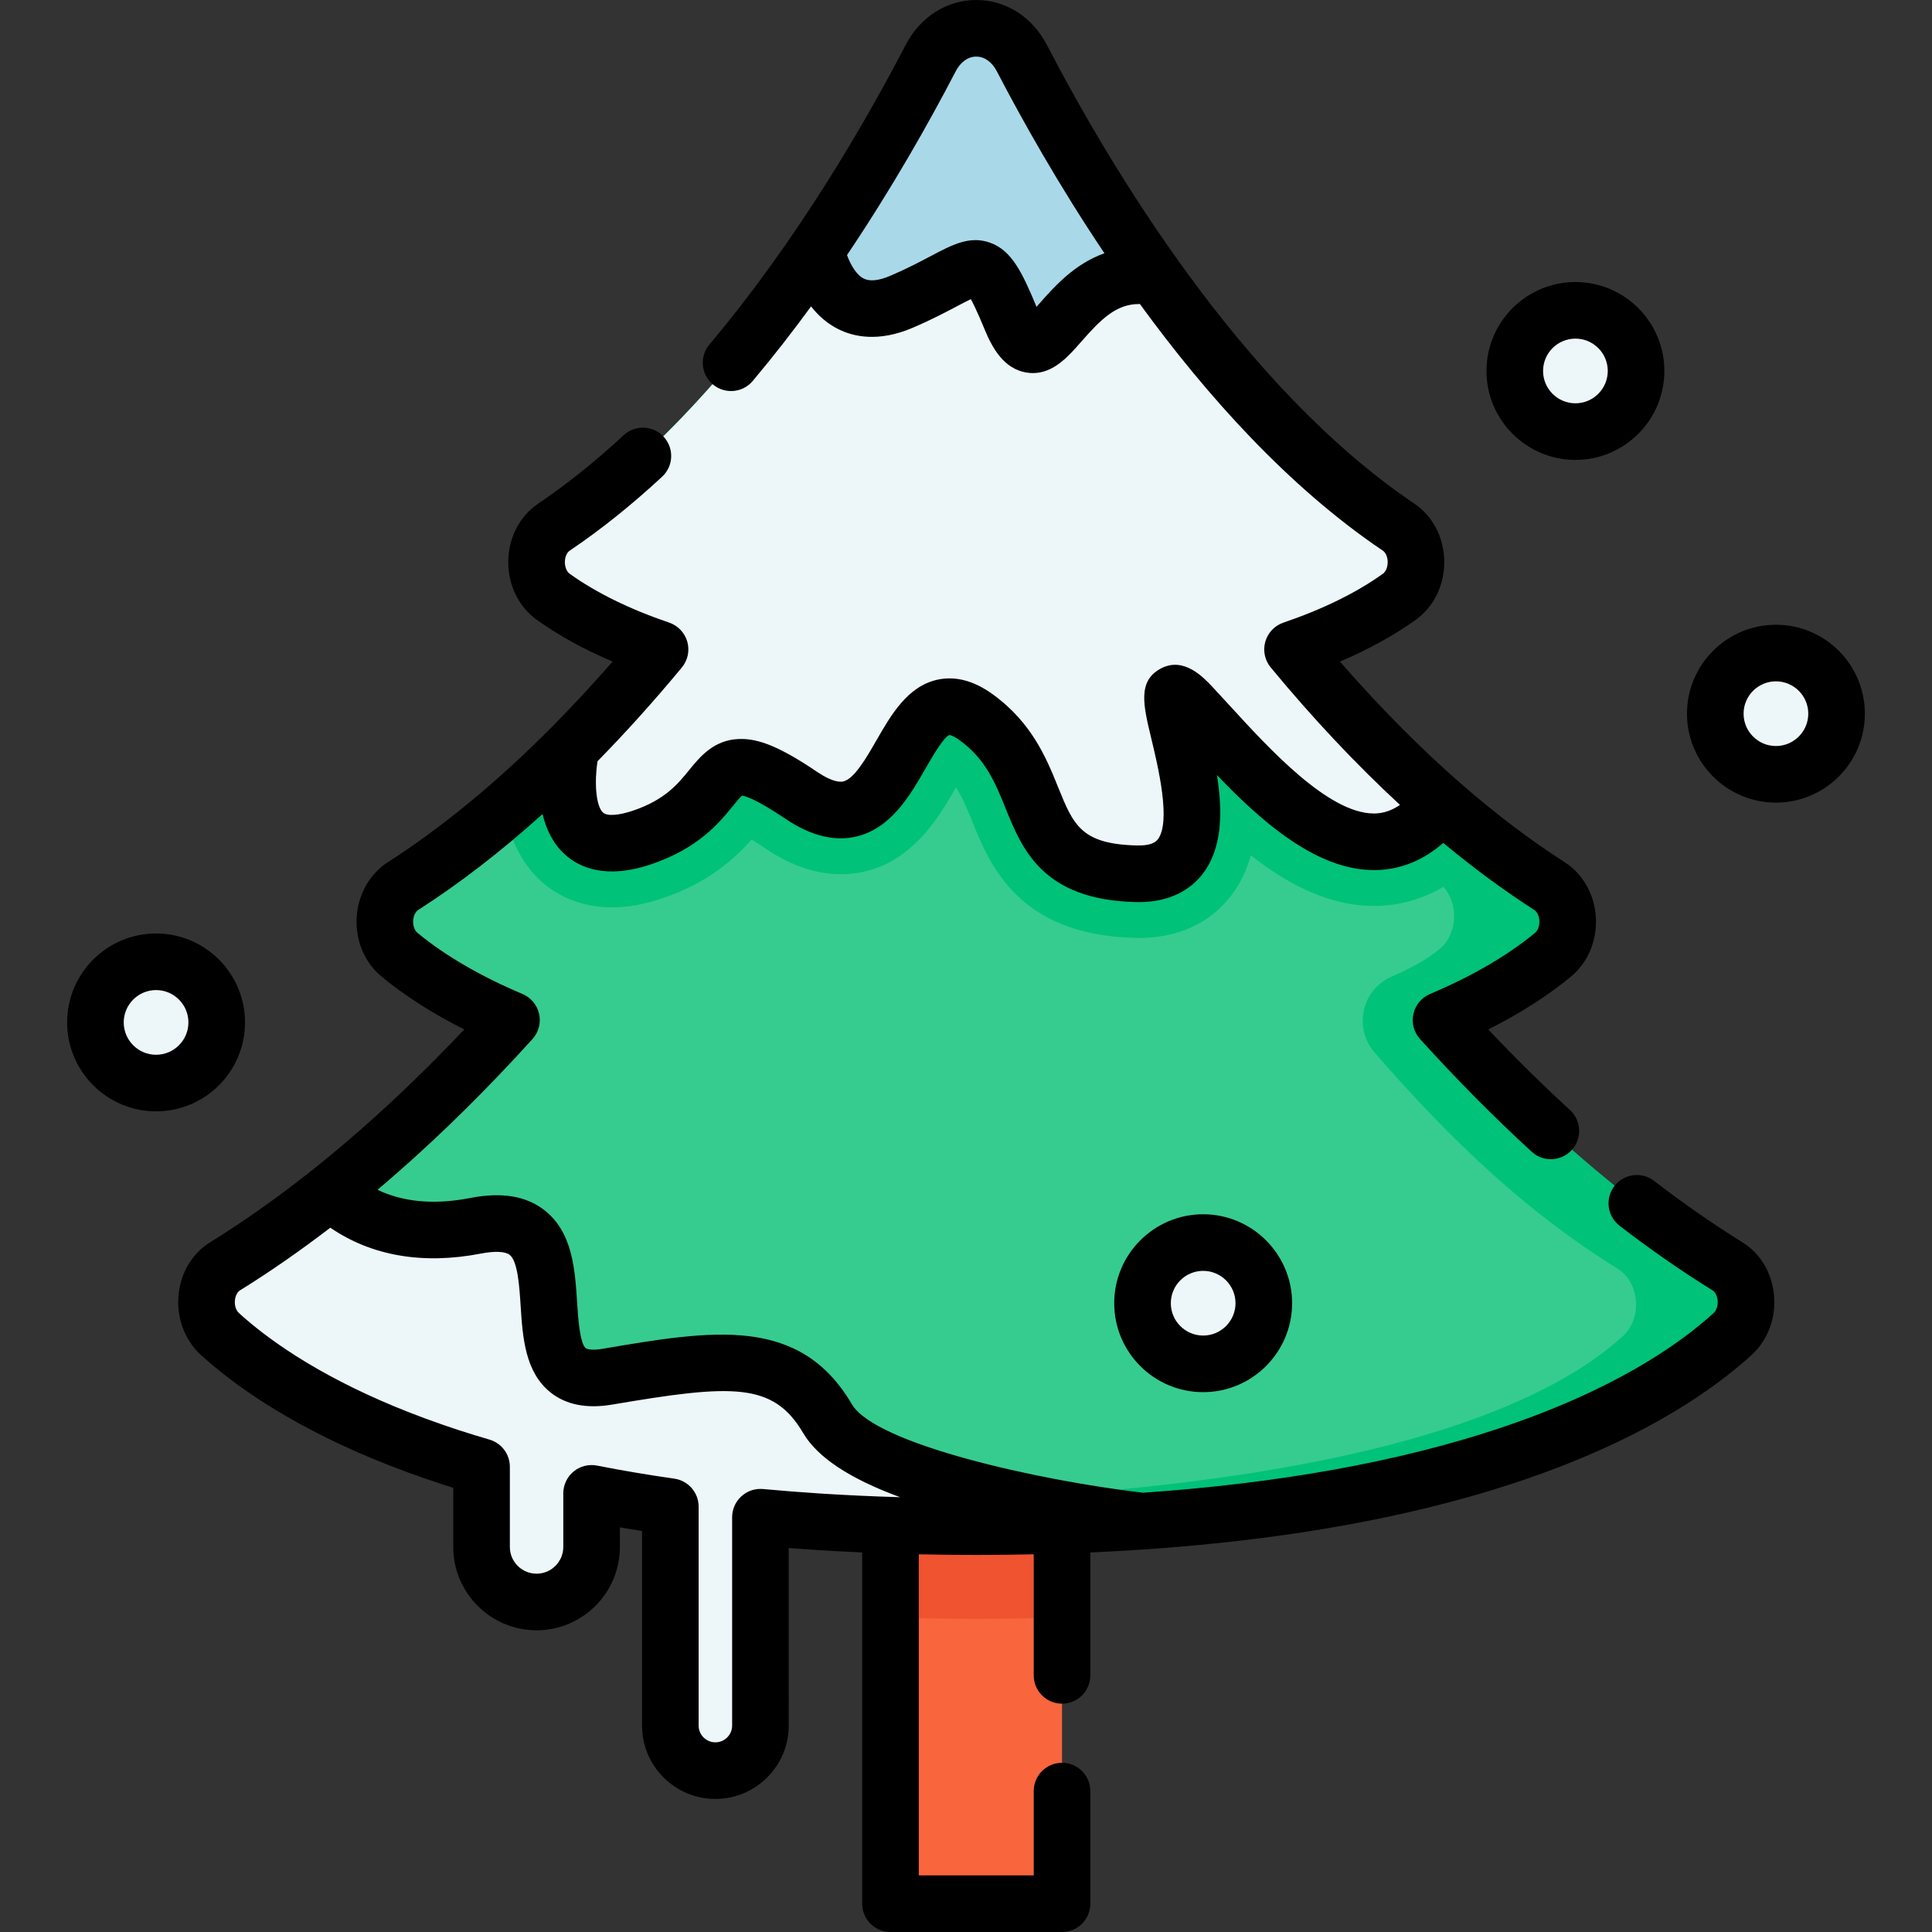 <!-- icon666.com - MILLIONS vector ICONS FREE --><svg version="1.1" id="Capa_1" xmlns="http://www.w3.org/2000/svg" xmlns:xlink="http://www.w3.org/1999/xlink" x="0px" y="0px" viewBox="0 0 512 512" style="enable-background:new 0 0 512 512;" xml:space="preserve"><rect x="0" y="0" width="512" height="512" fill="#333333" stroke="none"/><rect x="235.99" y="384.29" style="fill:#F9653D;" width="45.46" height="120.21"></rect><path style="fill:#EF5330;" d="M281.451,384.292v44.304c-7.282,0.267-14.856,0.411-22.729,0.411c-7.873,0-15.446-0.145-22.729-0.411 v-44.304H281.451z"></path><path style="fill:#36CC8F;" d="M459.181,353.5c-17.26,15.74-60.48,43.09-156.4,49.64c-13.6,0.92-28.27,1.43-44.06,1.43 c-14.85,0-28.69-0.45-41.59-1.28c-5.37-0.34-10.57-0.75-15.61-1.22v55.22c0,6.6-5.34,11.94-11.94,11.94 c-6.59,0-11.94-5.34-11.94-11.94v-58c-7.34-1.06-14.29-2.24-20.87-3.54v14.21c0,8.05-6.53,14.58-14.58,14.58 s-14.58-6.53-14.58-14.58v-21.25c-2.88-0.84-5.67-1.7-8.35-2.57c-6.33-2.08-12.14-4.24-17.46-6.44 c-21.91-9.07-35.52-18.89-43.54-26.2c-5.25-4.78-4.52-14.26,1.38-17.91c9.58-5.94,18.9-12.57,27.93-19.76 c4.33-3.44,8.61-7.02,12.81-10.71c12.31-10.78,24.06-22.52,35.17-34.79c-13.91-5.89-23.39-12.14-29.64-17.3 c-5.6-4.59-5.11-14.35,0.88-18.2c9.39-6.02,18.43-12.89,27.1-20.36c0-0.01,0-0.01,0-0.01c6.02-5.18,11.85-10.65,17.5-16.34 c8.24-8.29,16.1-17.04,23.53-26.02c-13.08-4.45-22.17-9.54-28.33-13.96c-5.94-4.28-5.84-14.36,0.2-18.44 c46.96-31.65,82.38-90.67,99.84-124.28c5.48-10.56,18.7-10.56,24.19,0c17.46,33.61,52.87,92.63,99.83,124.28 c6.04,4.08,6.14,14.16,0.2,18.44c-6.16,4.42-15.25,9.51-28.32,13.96c12.05,14.57,25.24,28.57,39.41,40.96 c4.28,3.75,8.66,7.36,13.14,10.78c5.07,3.91,10.27,7.59,15.57,10.99c5.99,3.85,6.48,13.61,0.89,18.2 c-6.26,5.16-15.74,11.41-29.65,17.3c22.79,25.16,48.23,48.1,75.92,65.26C463.701,339.24,464.441,348.72,459.181,353.5z"></path><path style="fill:#00C279;" d="M459.181,353.5c-17.26,15.74-60.48,43.09-156.4,49.64c-13.6,0.92-28.27,1.43-44.06,1.43 c-14.85,0-28.69-0.45-41.59-1.28c-5.37-0.34-10.57-0.75-15.61-1.22v54.824c0,6.57-5.136,12.207-11.705,12.334 c-6.697,0.129-12.175-5.259-12.175-11.938v-58c-0.71-0.1-1.42-0.21-2.12-0.31v-3.71c5.04,0.47,10.24,0.88,15.61,1.22 c12.9,0.83,26.74,1.28,41.59,1.28c15.79,0,30.46-0.51,44.06-1.43c95.92-6.55,136-26.48,153.26-42.22 c5.26-4.78,4.52-14.26-1.37-17.91c-23.463-14.54-43.58-33.316-64.384-57.266c-5.628-6.478-3.452-16.592,4.392-20.072 c5.27-2.338,9.333-4.488,12.772-7.322c5.59-4.59,5.1-14.35-0.89-18.2c-5.3-3.4-10.5-7.08-15.57-10.99 c-4.48-3.42-8.86-7.03-13.14-10.78c-14.17-12.39-23.27-31.71-35.32-46.28c13.07-4.45,22.16-9.54,28.32-13.96 c5.94-4.28,5.84-14.36-0.2-18.44c-44.62-30.07-78.81-84.85-97.09-119.06c5.92-8.95,18.06-8.42,23.26,1.58 c17.46,33.61,52.87,92.63,99.83,124.28c6.04,4.08,6.14,14.16,0.2,18.44c-6.16,4.42-15.25,9.51-28.32,13.96 c12.05,14.57,25.24,28.57,39.41,40.96c4.28,3.75,8.66,7.36,13.14,10.78c5.07,3.91,10.27,7.59,15.57,10.99 c5.99,3.85,6.48,13.61,0.89,18.2c-6.26,5.16-15.74,11.41-29.65,17.3c22.79,25.16,48.23,48.1,75.92,65.26 C463.701,339.24,464.441,348.72,459.181,353.5z"></path><path style="fill:#EDF6F9;" d="M302.782,403.128c0,0,0,0,0,0.011c-13.605,0.922-28.266,1.433-44.06,1.433 c-14.849,0-28.688-0.455-41.594-1.277c-5.365-0.344-10.562-0.755-15.605-1.222v55.222c0,6.597-5.342,11.94-11.94,11.94 s-11.94-5.342-11.94-11.94v-58.009c-7.341-1.055-14.294-2.232-20.869-3.532v14.205c0,8.052-6.531,14.583-14.583,14.583 s-14.583-6.531-14.583-14.583v-21.247c-2.877-0.844-5.664-1.699-8.352-2.577c-6.331-2.077-12.139-4.232-17.459-6.431 c-21.902-9.074-35.519-18.892-43.538-26.2c-5.253-4.787-4.52-14.261,1.377-17.915c9.585-5.942,18.903-12.573,27.933-19.758 c6.875,6.297,18.759,12.828,38.429,9.018c34.43-6.664,5.553,44.981,34.986,39.984c29.432-4.998,47.203-7.775,58.309,11.107 C230.4,394.821,302.782,403.128,302.782,403.128z"></path><path style="fill:#00C279;" d="M395.081,223.84c-10.64,13.41-22.71,16.24-30.98,16.24c-11.93,0-22.88-5.74-32.63-13.42 c-1.06,3.9-2.78,7.62-5.43,10.98c-3.92,4.98-11.31,10.92-24.24,10.92c-0.31,0-0.63,0-0.95-0.01c-31-0.69-38.61-19.52-43.16-30.78 c-1.53-3.78-2.76-6.69-4.34-9.09c-5.01,8.72-13.38,22.99-30.58,22.99c-6.53,0-13.23-2.29-19.9-6.79c-1.46-0.99-2.68-1.77-3.7-2.39 c-4.22,4.8-11.19,11.35-23.53,15.54c-4.83,1.63-9.24,2.43-13.49,2.43c-8.82,0-16.54-3.59-21.74-10.11 c-3.83-4.79-5.72-10.44-6.52-15.88c0-0.01,0-0.01,0-0.01c6.02-5.18,11.85-10.65,17.5-16.34c8.24-8.29,16.1-17.04,23.53-26.02 c-13.08-4.45-22.17-9.54-28.33-13.96c-5.94-4.28-5.84-14.36,0.2-18.44c46.96-31.65,82.38-90.67,99.84-124.28 c5.48-10.56,18.7-10.56,24.19,0c17.46,33.61,52.87,92.63,99.83,124.28c6.04,4.08,6.14,14.16,0.2,18.44 c-6.16,4.42-15.25,9.51-28.32,13.96c12.05,14.57,25.24,28.57,39.41,40.96C386.221,216.81,390.601,220.42,395.081,223.84z"></path><path style="fill:#EDF6F9;" d="M381.941,213.06c-21.33,27.24-49.09-7.74-66-25.79c-17.9-19.1,18.54,45.03-14.71,44.28 c-33.24-0.74-21.1-25.91-42.51-41.46s-18.86,39.24-46.34,20.7c-27.5-18.54-15.99,2.25-42.2,11.14 c-26.21,8.88-18.79-23.81-18.79-23.81c8.24-8.29,16.1-17.04,23.53-26.02c-13.08-4.45-22.16-9.54-28.33-13.96 c-5.94-4.28-5.85-14.36,0.2-18.44c27.56-18.57,51.14-46.57,69.45-73.33c12.9-18.84,23.18-37.06,30.39-50.95 c5.48-10.56,18.7-10.56,24.18,0c8.02,15.42,19.81,36.18,34.75,57.2c17.64,24.8,39.67,49.95,65.09,67.08 c6.05,4.08,6.15,14.16,0.2,18.44c-6.17,4.42-15.25,9.51-28.32,13.96C354.591,186.67,367.76,200.67,381.941,213.06z"></path><path style="fill:#A9D9E9;" d="M305.561,72.62c-1.13,0.3-2.37,0.45-3.73,0.45c-21.07,0-25.44,31.92-33.94,11.42s-8-13.5-29-4.51 c-15.32,6.55-20.81-6.22-22.65-13.61c12.9-18.84,23.18-37.06,30.39-50.95c5.48-10.56,18.7-10.56,24.18,0 C278.831,30.84,290.621,51.6,305.561,72.62z"></path><g><circle style="fill:#EDF6F9;" cx="470.64" cy="189.13" r="16.07"></circle><circle style="fill:#EDF6F9;" cx="318.85" cy="345.36" r="16.07"></circle><circle style="fill:#EDF6F9;" cx="417.5" cy="98.31" r="16.07"></circle><circle style="fill:#EDF6F9;" cx="41.36" cy="270.95" r="16.07"></circle></g><path d="M470.64,165.561c-12.998,0-23.572,10.574-23.572,23.571c0,12.998,10.574,23.572,23.572,23.572 c12.997,0,23.571-10.574,23.571-23.572C494.211,176.135,483.637,165.561,470.64,165.561z M470.64,197.704 c-4.727,0-8.572-3.846-8.572-8.572s3.846-8.571,8.572-8.571s8.571,3.845,8.571,8.571S475.366,197.704,470.64,197.704z"></path><path d="M295.278,345.364c0,12.997,10.574,23.571,23.572,23.571c12.997,0,23.571-10.574,23.571-23.571 c0-12.998-10.574-23.572-23.571-23.572C305.853,321.792,295.278,332.366,295.278,345.364z M327.422,345.364 c0,4.727-3.845,8.571-8.571,8.571s-8.572-3.845-8.572-8.571s3.846-8.572,8.572-8.572S327.422,340.638,327.422,345.364z"></path><path d="M417.502,121.881c12.998,0,23.572-10.574,23.572-23.571c0-12.998-10.574-23.572-23.572-23.572 c-12.997,0-23.571,10.574-23.571,23.572C393.931,111.307,404.505,121.881,417.502,121.881z M417.502,89.737 c4.727,0,8.572,3.846,8.572,8.572s-3.846,8.571-8.572,8.571s-8.571-3.845-8.571-8.571S412.775,89.737,417.502,89.737z"></path><path d="M64.933,270.95c0-12.997-10.574-23.571-23.571-23.571c-12.998,0-23.572,10.574-23.572,23.571 c0,12.998,10.574,23.572,23.572,23.572C54.358,294.522,64.933,283.948,64.933,270.95z M41.361,279.522 c-4.727,0-8.572-3.846-8.572-8.572s3.846-8.571,8.572-8.571s8.571,3.845,8.571,8.571S46.088,279.522,41.361,279.522z"></path><path d="M461.758,329.215c-7.771-4.816-15.645-10.289-23.403-16.266c-3.277-2.526-7.989-1.919-10.519,1.364 c-2.528,3.281-1.917,7.99,1.364,10.519c8.159,6.286,16.454,12.05,24.656,17.134c0.714,0.441,1.226,1.459,1.337,2.655 c0.124,1.351-0.282,2.631-1.063,3.343c-9.218,8.406-26.629,20.556-57.228,30.694c-26.516,8.785-58.024,14.438-93.996,16.932 c-27.728-3.262-70.92-12.863-77.149-23.453c-13.857-23.557-36.882-19.646-66.029-14.698c-2.787,0.473-4.126,0.128-4.479-0.15 c-1.607-1.271-2.048-8.109-2.312-12.194c-0.563-8.728-1.2-18.619-8.733-24.438c-4.856-3.749-11.278-4.787-19.633-3.17 c-9.481,1.838-17.69,1.092-24.53-2.183c1.762-1.487,3.521-2.999,5.274-4.537c11.994-10.502,24.037-22.415,35.795-35.407 c1.629-1.801,2.286-4.279,1.762-6.65c-0.523-2.371-2.163-4.342-4.399-5.289c-11.147-4.718-20.5-10.159-27.807-16.18 c-0.958-0.787-1.233-2.202-1.171-3.263c0.073-1.261,0.592-2.348,1.351-2.835c11.001-7.061,22.031-15.58,32.937-25.41 c0.946,3.985,2.752,7.839,5.986,10.755c3.778,3.407,10.806,6.614,22.821,2.541c12.538-4.251,18.036-11.007,21.674-15.479 c0.775-0.952,1.805-2.217,2.372-2.704c0.859,0.106,3.754,0.904,11.544,6.156c6.611,4.462,12.903,6.041,18.697,4.699 c9.269-2.149,14.322-10.948,18.382-18.018c1.688-2.94,4.832-8.412,6.352-8.905c0.011,0,0.839,0.03,2.703,1.384 c6.91,5.018,9.47,11.349,12.181,18.051c4.376,10.82,9.822,24.286,34.568,24.84c0.243,0.006,0.482,0.008,0.72,0.008 c9,0,14.023-3.854,16.667-7.135c5.62-6.975,5.582-16.972,4.045-26.546c11.855,12.391,26.384,25.2,41.618,25.2 c0.343,0,0.689-0.006,1.034-0.02c6.345-0.243,12.151-2.659,17.339-7.183c7.965,6.622,16.049,12.589,24.106,17.763 c0.762,0.489,1.28,1.576,1.354,2.836c0.079,1.354-0.369,2.604-1.18,3.271c-7.296,6.013-16.647,11.454-27.798,16.173 c-2.236,0.947-3.876,2.919-4.399,5.29c-0.524,2.372,0.134,4.851,1.764,6.651c9.759,10.776,19.718,20.827,29.601,29.871 c1.439,1.316,3.253,1.967,5.062,1.967c2.031,0,4.056-0.82,5.535-2.437c2.796-3.056,2.586-7.8-0.47-10.597 c-7.207-6.595-14.464-13.752-21.654-21.356c8.395-4.22,15.731-8.903,21.891-13.979c4.507-3.702,6.983-9.581,6.624-15.728 c-0.353-6.05-3.425-11.5-8.221-14.582c-9.293-5.968-18.653-13.066-27.825-21.104c-10.648-9.314-21.306-20.08-31.771-32.091 c7.621-3.248,14.362-6.963,20.129-11.098c4.799-3.454,7.607-9.269,7.512-15.554c-0.094-6.238-3.047-11.916-7.899-15.189 c-45.854-30.909-80.689-89.404-97.374-121.521C273.582,4.473,266.572,0,258.724,0c-0.001,0-0.001,0-0.001,0 c-7.85,0-14.859,4.473-18.751,11.964c-10.88,20.942-28.728,51.707-51.972,79.342c-2.667,3.17-2.259,7.901,0.911,10.567 c3.173,2.668,7.902,2.257,10.567-0.911c5.451-6.48,10.608-13.118,15.462-19.762c1.894,2.429,4.277,4.565,7.279,6.057 c3.951,1.965,10.562,3.491,19.624-0.382c5.011-2.146,8.785-4.141,11.817-5.743c1.188-0.628,2.551-1.349,3.62-1.858 c1.288,2.314,3.018,6.485,3.683,8.09c1.977,4.768,5.017,10.368,11.025,11.359c0.602,0.099,1.185,0.146,1.752,0.146 c5.51,0,9.406-4.442,12.882-8.405c5.078-5.793,9.143-9.893,15.209-9.893c0.083,0,0.164-0.01,0.247-0.012 c17.604,24.182,39.364,48.499,64.382,65.364c0.774,0.522,1.269,1.664,1.288,2.979c0.021,1.343-0.48,2.579-1.265,3.145 c-7.004,5.021-15.876,9.381-26.37,12.956c-2.333,0.795-4.127,2.687-4.798,5.058c-0.671,2.372-0.134,4.922,1.438,6.822 c11.204,13.547,22.702,25.761,34.256,36.425c-2.072,1.415-4.205,2.179-6.437,2.264c-0.158,0.007-0.317,0.01-0.478,0.01 c-12.048,0-27.719-17.125-38.135-28.506c-1.585-1.732-3.104-3.392-4.545-4.931c-2.509-2.678-7.731-8.247-13.828-4.957 c-6.15,3.319-4.609,9.708-2.476,18.55c1.737,7.203,5.354,22.192,1.659,26.777c-0.872,1.084-2.702,1.603-5.37,1.542 c-14.878-0.333-16.923-5.392-20.999-15.468c-3.066-7.583-6.883-17.02-17.271-24.563c-4.974-3.611-9.888-4.931-14.614-3.92 c-7.992,1.709-12.386,9.358-16.262,16.107c-2.61,4.545-5.859,10.202-8.764,10.876c-1.526,0.354-3.983-0.54-6.921-2.522 c-9.627-6.491-15.457-8.938-20.771-8.723c-6.681,0.268-10.277,4.688-13.167,8.239c-3.004,3.691-6.409,7.876-14.854,10.739 c-3.826,1.299-6.875,1.5-7.959,0.527c-1.94-1.74-2.313-8.172-1.477-13.602c7.539-7.69,15.053-16.038,22.36-24.863 c1.573-1.899,2.111-4.45,1.44-6.823s-2.465-4.265-4.8-5.06c-10.499-3.574-19.375-7.934-26.369-12.949 c-0.795-0.571-1.295-1.809-1.275-3.15c0.021-1.315,0.514-2.458,1.287-2.979c8.179-5.514,16.418-12.104,24.488-19.59 c3.037-2.817,3.215-7.563,0.398-10.6c-2.817-3.035-7.563-3.215-10.6-0.398c-7.505,6.962-15.133,13.068-22.674,18.151 c-4.852,3.273-7.804,8.951-7.898,15.188c-0.095,6.286,2.713,12.1,7.522,15.561c5.76,4.13,12.5,7.843,20.121,11.09 c-5.374,6.161-10.823,12.025-16.275,17.515c-14.294,14.398-28.87,26.402-43.325,35.682c-4.794,3.081-7.866,8.532-8.219,14.582 c-0.358,6.146,2.118,12.025,6.615,15.72c6.168,5.082,13.507,9.768,21.901,13.987c-9.135,9.66-18.391,18.604-27.608,26.676 c-13.129,11.519-26.5,21.521-39.743,29.729c-4.771,2.955-7.821,8.068-8.372,14.026c-0.557,6.028,1.646,11.938,5.894,15.807 c7.934,7.23,22.306,17.886,45.724,27.589c5.637,2.33,11.688,4.559,18,6.63c1.031,0.336,2.094,0.675,3.183,1.015v15.681 c0,12.175,9.905,22.08,22.08,22.08s22.08-9.905,22.08-22.08v-5.196c1.942,0.336,3.9,0.66,5.869,0.972v51.558 c0,10.719,8.721,19.439,19.439,19.439s19.439-8.721,19.439-19.439V410.24c2.554,0.198,5.102,0.379,7.629,0.539 c3.889,0.248,7.843,0.456,11.839,0.633V504.5c0,4.143,3.357,7.5,7.5,7.5h45.46c4.143,0,7.5-3.357,7.5-7.5v-29.84 c0-4.143-3.357-7.5-7.5-7.5s-7.5,3.357-7.5,7.5V497h-30.46v-85.094c5.029,0.109,10.11,0.166,15.231,0.166 c5.199,0,10.266-0.06,15.229-0.166v32.084c0,4.143,3.357,7.5,7.5,7.5s7.5-3.357,7.5-7.5v-32.573 c106.918-4.733,155.362-34.199,175.285-52.37c4.247-3.87,6.45-9.78,5.893-15.808C469.578,337.281,466.526,332.17,461.758,329.215z M275.344,80.573c-0.207,0.235-0.426,0.485-0.651,0.74c-3.822-9.199-6.599-14.938-12.272-16.982 c-5.401-1.944-9.976,0.476-15.77,3.539c-2.791,1.476-6.265,3.312-10.708,5.214c-3.047,1.303-5.416,1.552-7.046,0.741 c-1.687-0.838-3.26-3.087-4.432-6.219c12.132-18.042,21.862-35.336,28.818-48.726c1.281-2.466,3.264-3.88,5.44-3.88 s4.158,1.414,5.439,3.879c6.754,13.002,16.403,30.181,28.525,48.241C284.657,69.959,279.253,76.115,275.344,80.573z M202.214,394.607c-2.104-0.192-4.187,0.506-5.744,1.926c-1.559,1.421-2.447,3.433-2.447,5.542v55.22 c0,2.448-1.991,4.439-4.439,4.439s-4.439-1.991-4.439-4.439v-58.013c0-3.732-2.745-6.897-6.439-7.425 c-6.983-0.997-13.875-2.161-20.482-3.461c-2.203-0.435-4.48,0.144-6.212,1.567s-2.735,3.549-2.735,5.792v14.206 c0,3.904-3.176,7.08-7.08,7.08s-7.08-3.176-7.08-7.08V388.71c0-3.332-2.198-6.265-5.397-7.199c-2.869-0.838-5.606-1.681-8.122-2.501 c-5.943-1.95-11.641-4.049-16.927-6.233c-21.41-8.871-34.308-18.391-41.356-24.815c-0.779-0.709-1.186-1.989-1.061-3.34 c0.11-1.196,0.622-2.214,1.337-2.656c7.976-4.944,15.983-10.514,23.949-16.616c10.856,7.459,24.504,9.842,39.886,6.864 c3.662-0.71,6.438-0.593,7.613,0.315c2.169,1.675,2.593,8.248,2.934,13.53c0.531,8.242,1.134,17.584,7.977,22.995 c4.104,3.245,9.587,4.312,16.294,3.174c31.716-5.388,42.643-5.994,50.588,7.515c3.801,6.461,12.283,12.096,25.715,17.033 c-7.128-0.211-14.127-0.531-20.939-0.965C212.518,395.486,207.34,395.081,202.214,394.607z"></path></svg>